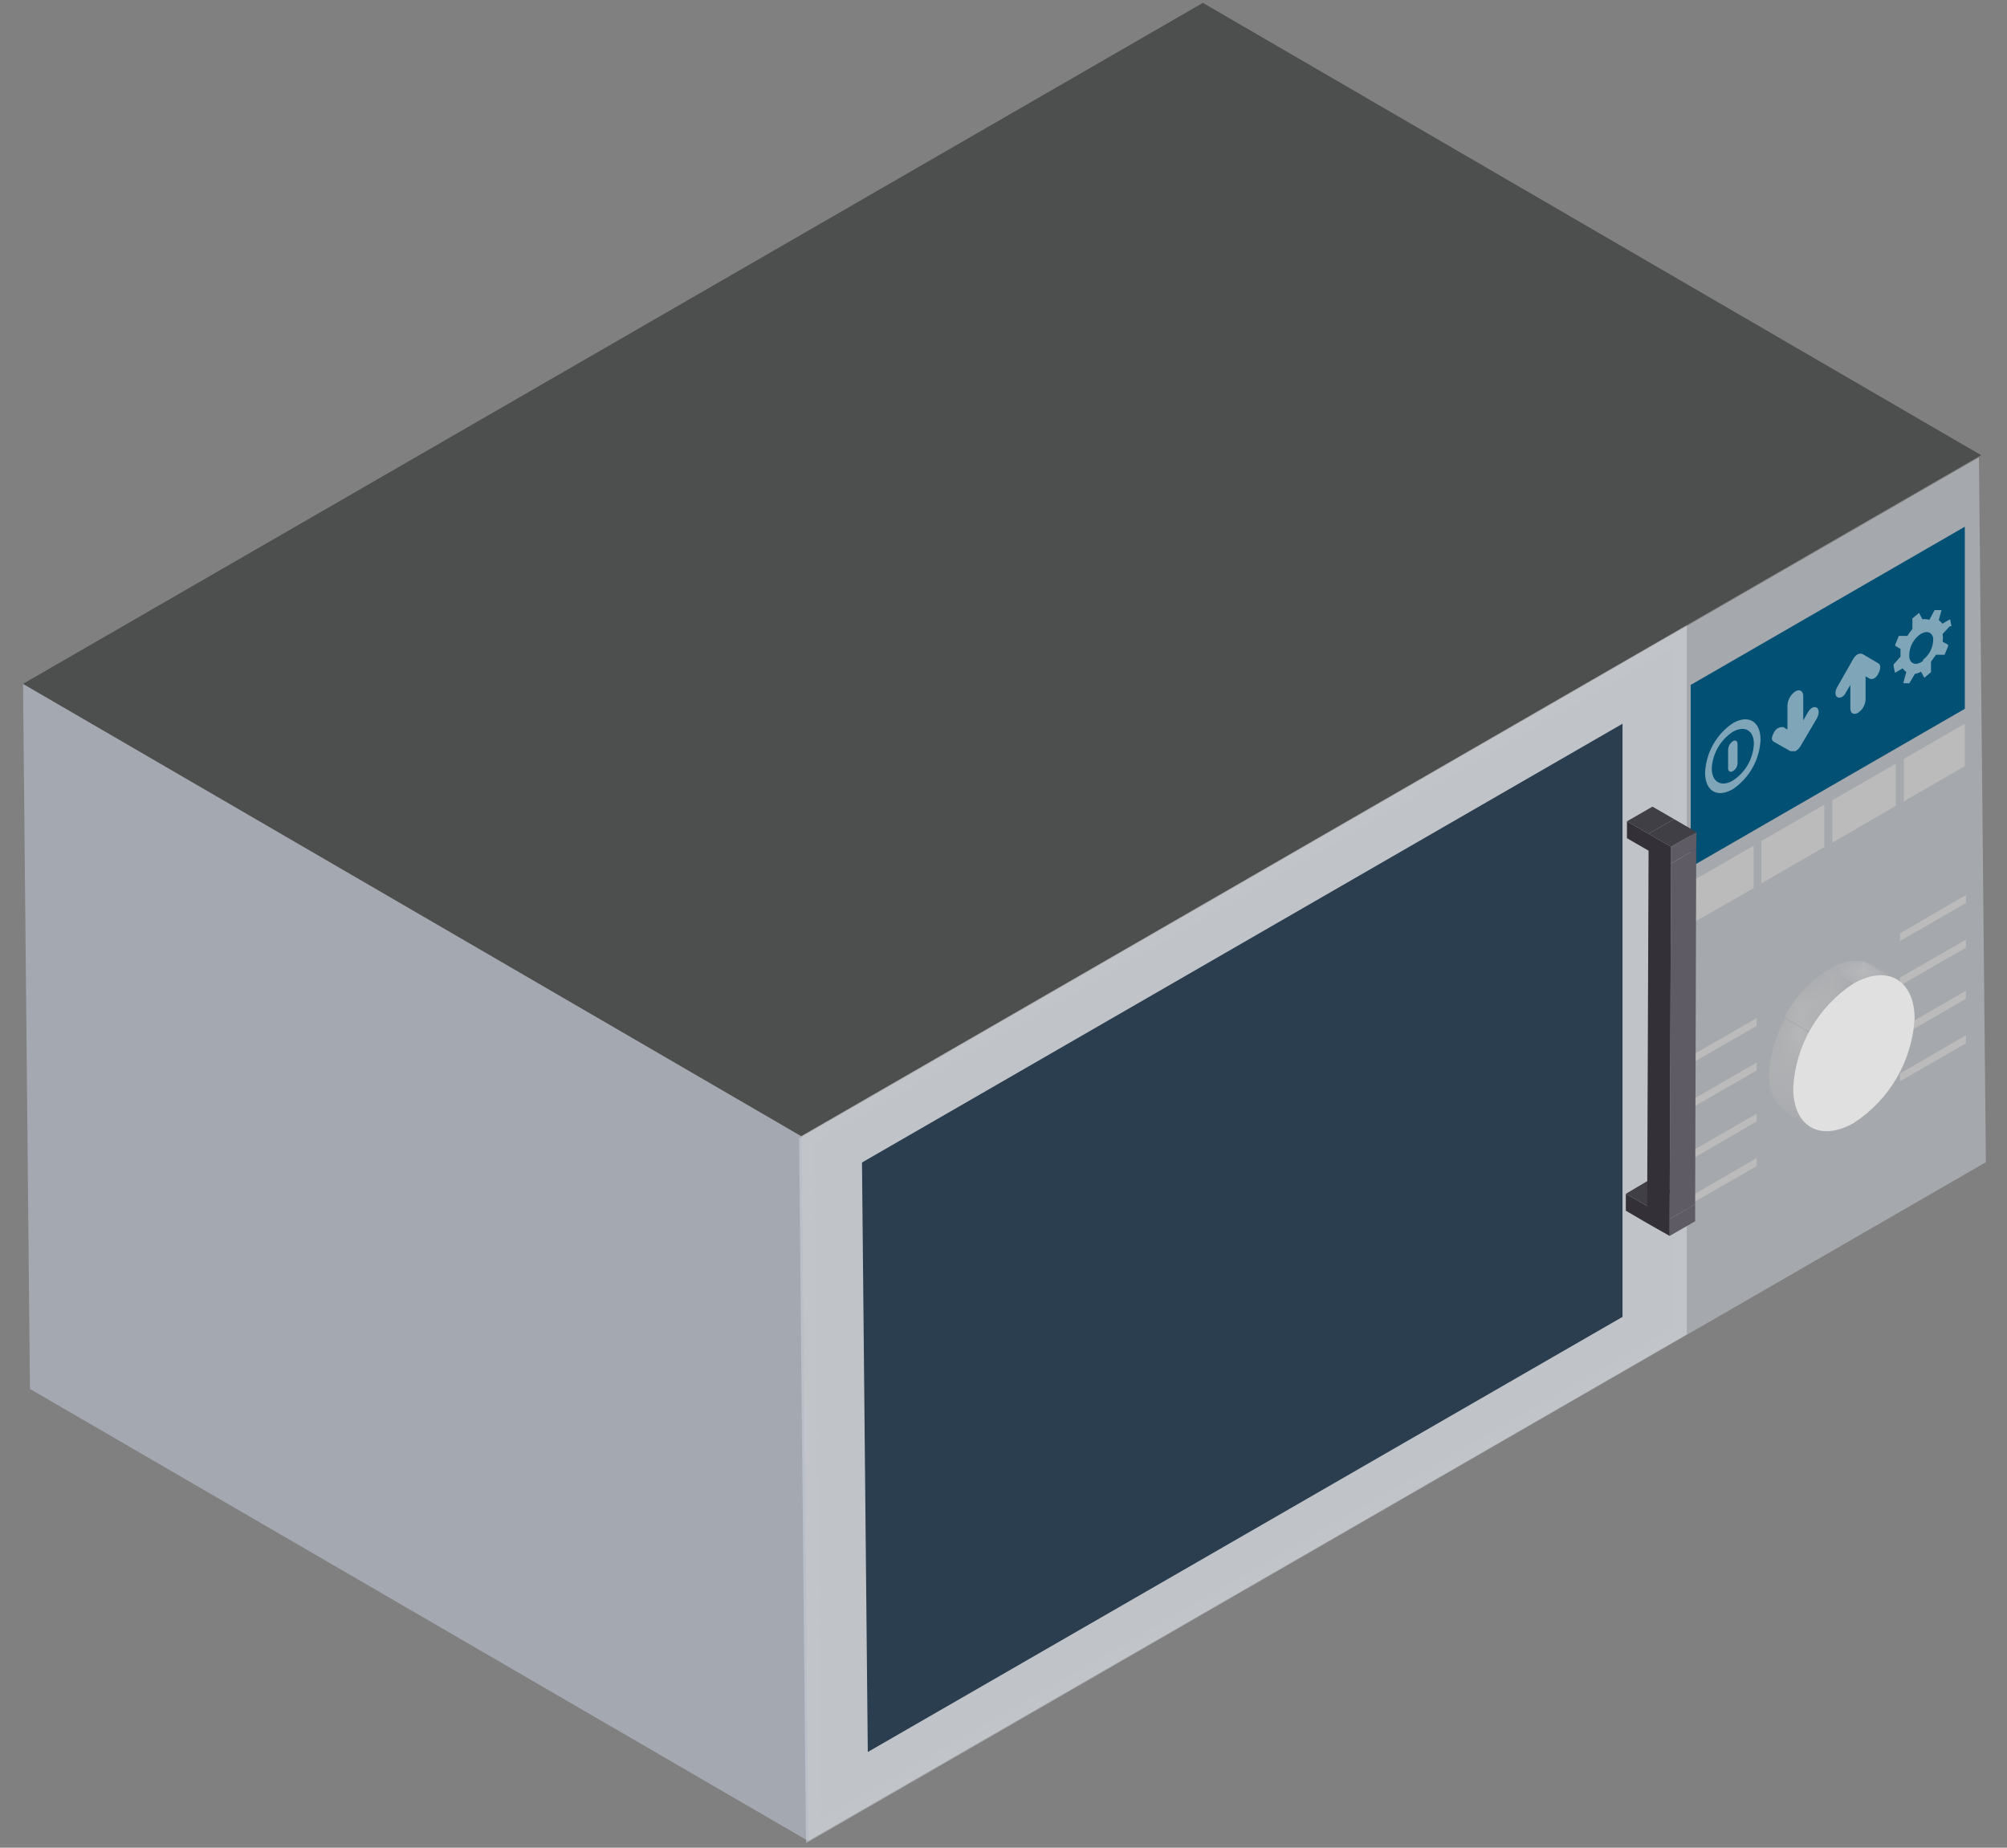 <svg width="63" height="58" viewBox="0 0 63 58" fill="none" xmlns="http://www.w3.org/2000/svg">
<rect x="0" y="0" width="63" height="58" fill="#808080" stroke="none"/>
<path d="M25.37 57.789L0.94 43.6L0.723 21.467L25.153 35.665L25.37 57.789Z" fill="#C8D1E3" fill-opacity="0.5"/>
<path d="M25.153 35.665L0.723 21.466L37.759 0.09L62.189 14.289L25.153 35.665Z" fill="#4D4E4E"/>
<path d="M62.119 14.358L62.337 36.483L25.3 57.859L25.083 35.735L62.119 14.358Z" fill="#DADFEA" fill-opacity="0.42"/>
<path d="M52.95 19.631L25.153 35.665L25.37 57.789L52.95 41.886V19.631Z" fill="#E1E4EA" fill-opacity="0.47"/>
<path d="M25.544 35.891L52.558 20.309V41.66L25.762 57.111L25.544 35.891Z" fill="#BFCBE3" fill-opacity="0.02"/>
<path d="M50.931 22.719L27.058 36.492L27.24 54.997L50.931 41.338V22.719Z" fill="#2B3E4F"/>
<path d="M61.676 22.25L53.071 27.217V21.501L61.676 16.534V22.25Z" fill="#025074"/>
<path d="M59.762 25.155L61.676 24.05V22.719L59.762 23.824V25.155Z" fill="#BBBBBB"/>
<path d="M59.509 23.972L57.517 25.121V26.452L59.509 25.295V23.972Z" fill="#BBBBBB"/>
<path d="M55.29 27.731L57.265 26.591V25.26L55.29 26.399V27.731Z" fill="#BBBBBB"/>
<path d="M55.046 26.547L53.071 27.687V29.009L55.046 27.878V26.547Z" fill="#BBBBBB"/>
<path d="M54.393 24.773C53.898 25.06 53.523 24.825 53.523 24.259C53.537 23.95 53.622 23.648 53.773 23.377C53.925 23.107 54.137 22.875 54.393 22.702C54.889 22.415 55.264 22.65 55.264 23.224C55.249 23.532 55.163 23.832 55.011 24.101C54.86 24.37 54.649 24.6 54.393 24.773ZM54.393 22.972C54.201 23.098 54.041 23.268 53.926 23.467C53.811 23.666 53.745 23.89 53.732 24.12C53.732 24.546 54.028 24.72 54.393 24.503C54.587 24.378 54.748 24.208 54.863 24.008C54.978 23.809 55.043 23.584 55.055 23.354C55.055 22.919 54.759 22.763 54.393 22.972Z" fill="white" fill-opacity="0.49"/>
<path d="M54.542 23.955C54.541 24.006 54.527 24.056 54.501 24.1C54.475 24.145 54.438 24.181 54.394 24.207C54.316 24.259 54.246 24.207 54.246 24.12V23.528C54.249 23.477 54.264 23.426 54.29 23.381C54.315 23.335 54.351 23.297 54.394 23.267C54.481 23.215 54.542 23.267 54.542 23.354V23.955Z" fill="white" fill-opacity="0.49"/>
<path d="M61.258 19.657L61.214 19.439L60.971 19.579C60.94 19.535 60.902 19.496 60.858 19.465L60.945 19.152H60.771C60.764 19.148 60.757 19.146 60.749 19.146C60.741 19.146 60.734 19.148 60.727 19.152L60.562 19.457C60.491 19.435 60.417 19.429 60.344 19.439L60.24 19.239L60.031 19.413C60.027 19.422 60.025 19.43 60.025 19.439C60.025 19.448 60.027 19.457 60.031 19.465V19.744C59.971 19.811 59.919 19.884 59.874 19.961H59.648C59.648 19.961 59.648 19.961 59.605 19.961L59.492 20.231C59.492 20.231 59.492 20.231 59.492 20.275L59.657 20.37C59.657 20.457 59.657 20.536 59.657 20.614L59.44 20.858C59.44 20.858 59.44 20.858 59.44 20.91L59.483 21.119L59.727 20.979C59.755 21.025 59.794 21.064 59.84 21.092L59.753 21.406V21.449H59.935L60.109 21.153C60.177 21.142 60.242 21.118 60.301 21.084L60.405 21.275L60.614 21.101V21.049V20.77L60.771 20.553H60.997C60.997 20.553 60.997 20.553 61.04 20.553L61.153 20.283V20.24L60.979 20.144C60.991 20.063 60.991 19.981 60.979 19.901L61.206 19.657C61.223 19.661 61.241 19.661 61.258 19.657ZM60.388 20.727C60.179 20.901 59.979 20.866 59.935 20.649C59.923 20.518 59.943 20.387 59.993 20.265C60.043 20.144 60.122 20.037 60.222 19.953C60.431 19.779 60.64 19.814 60.684 20.031C60.689 20.166 60.661 20.3 60.602 20.422C60.542 20.543 60.454 20.648 60.344 20.727H60.388Z" fill="white" fill-opacity="0.49"/>
<path d="M55.681 23.285L56.203 23.581C56.247 23.581 56.299 23.581 56.36 23.581C56.425 23.543 56.478 23.489 56.517 23.424L57.03 22.554C57.108 22.415 57.108 22.267 57.03 22.215C56.952 22.163 56.821 22.215 56.734 22.389L56.604 22.615V21.849C56.604 21.693 56.49 21.623 56.36 21.701C56.288 21.75 56.227 21.814 56.184 21.89C56.14 21.965 56.114 22.049 56.108 22.136V22.902L55.977 22.824C55.899 22.824 55.768 22.824 55.681 22.998C55.594 23.172 55.603 23.233 55.681 23.285Z" fill="white" fill-opacity="0.49"/>
<path d="M58.962 20.823L58.474 20.536C58.45 20.524 58.423 20.518 58.396 20.518C58.369 20.518 58.342 20.524 58.318 20.536C58.254 20.572 58.203 20.627 58.17 20.692L57.674 21.562C57.596 21.693 57.596 21.841 57.674 21.884C57.752 21.928 57.883 21.884 57.952 21.719L58.083 21.501V22.241C58.083 22.389 58.187 22.45 58.318 22.38C58.388 22.334 58.447 22.273 58.489 22.2C58.531 22.128 58.556 22.046 58.561 21.962V21.232L58.683 21.301C58.761 21.345 58.883 21.301 58.962 21.145C59.04 20.988 59.04 20.866 58.962 20.823Z" fill="white" fill-opacity="0.49"/>
<path d="M61.711 28.348L59.64 29.54V29.297L61.711 28.096V28.348Z" fill="#BBBBBB"/>
<path d="M61.711 29.749L59.64 30.941V30.689L61.711 29.497V29.749Z" fill="#BBBBBB"/>
<path d="M61.711 31.35L59.64 32.55V32.298L61.711 31.098V31.35Z" fill="#BBBBBB"/>
<path d="M61.711 32.751L59.64 33.943V33.699L61.711 32.498V32.751Z" fill="#BBBBBB"/>
<path d="M55.142 32.203L53.071 33.394V33.151L55.142 31.959V32.203Z" fill="#BBBBBB"/>
<path d="M55.142 33.603L53.071 34.795V34.551L55.142 33.351V33.603Z" fill="#BBBBBB"/>
<path d="M55.142 35.204L53.071 36.405V36.152L55.142 34.96V35.204Z" fill="#BBBBBB"/>
<path d="M55.142 36.605L53.071 37.797V37.553L55.142 36.352V36.605Z" fill="#BBBBBB"/>
<mask id="mask0_561_889" style="mask-type:luminance" maskUnits="userSpaceOnUse" x="57" y="30" width="3" height="1">
<path d="M58.761 30.288L59.544 30.741C59.326 30.64 59.086 30.599 58.847 30.622C58.609 30.645 58.381 30.731 58.187 30.871L57.412 30.419C57.605 30.279 57.832 30.194 58.069 30.171C58.306 30.148 58.545 30.188 58.761 30.288Z" fill="white"/>
</mask>
<g mask="url(#mask0_561_889)">
<path d="M58.187 30.872L57.412 30.419C57.741 30.204 58.139 30.123 58.526 30.193L59.3 30.645C58.914 30.576 58.515 30.657 58.187 30.872Z" fill="#CACACA"/>
<path d="M59.3 30.645L58.526 30.193C58.608 30.214 58.687 30.246 58.76 30.288L59.543 30.741C59.467 30.697 59.385 30.665 59.3 30.645Z" fill="#BBBBBB"/>
</g>
<mask id="mask1_561_889" style="mask-type:luminance" maskUnits="userSpaceOnUse" x="55" y="30" width="4" height="6">
<path d="M56.864 35.378L56.09 34.926C55.899 34.791 55.747 34.608 55.649 34.396C55.551 34.183 55.511 33.949 55.533 33.716C55.566 33.055 55.757 32.411 56.088 31.838C56.419 31.265 56.882 30.778 57.438 30.419L58.213 30.871C57.659 31.23 57.198 31.715 56.868 32.287C56.538 32.859 56.349 33.501 56.316 34.16C56.292 34.393 56.33 34.629 56.426 34.843C56.522 35.057 56.673 35.241 56.864 35.378Z" fill="white"/>
</mask>
<g mask="url(#mask1_561_889)">
<path d="M56.864 35.378L56.09 34.926C55.899 34.791 55.747 34.608 55.649 34.396C55.551 34.183 55.511 33.949 55.533 33.716C55.559 33.104 55.732 32.508 56.038 31.976L56.812 32.429C56.504 32.958 56.334 33.556 56.316 34.169C56.292 34.402 56.33 34.638 56.426 34.852C56.522 35.065 56.673 35.25 56.864 35.387V35.378Z" fill="#BBBBBB"/>
<path d="M56.786 32.385L56.012 31.933C56.336 31.313 56.819 30.79 57.412 30.419L58.187 30.871C57.594 31.243 57.11 31.765 56.786 32.385Z" fill="#BBBBBB"/>
</g>
<path d="M58.186 30.871C59.23 30.271 60.092 30.75 60.1 31.968C60.062 32.625 59.87 33.265 59.539 33.835C59.208 34.404 58.748 34.888 58.195 35.247C57.142 35.856 56.29 35.369 56.29 34.16C56.323 33.501 56.512 32.859 56.842 32.287C57.172 31.715 57.632 31.23 58.186 30.871Z" fill="#E0E0E0"/>
<path d="M51.035 37.475L51.827 37.005L52.505 37.396L51.705 37.858L51.035 37.475Z" fill="#413F46"/>
<path d="M52.41 38.266L53.211 37.805V38.336L52.41 38.797V38.266Z" fill="#5E5B65"/>
<path d="M51.07 25.782L51.871 25.321L52.549 25.712L51.749 26.173L51.07 25.782Z" fill="#413F46"/>
<path d="M52.454 27.113L53.245 26.643L53.211 37.805L52.41 38.266L52.454 27.113Z" fill="#5E5B65"/>
<path d="M52.453 26.582L53.254 26.121L53.245 26.643L52.453 27.113V26.582Z" fill="#5E5B65"/>
<path d="M51.748 26.173L52.548 25.712L53.253 26.121L52.453 26.582L51.748 26.173Z" fill="#413F46"/>
<path d="M52.453 26.582V27.113L52.41 38.266V38.797L51.705 38.397L51.035 38.005V37.475L51.705 37.858L51.749 26.704L51.07 26.312V25.782L51.749 26.173L52.453 26.582Z" fill="#333137"/>
</svg>
